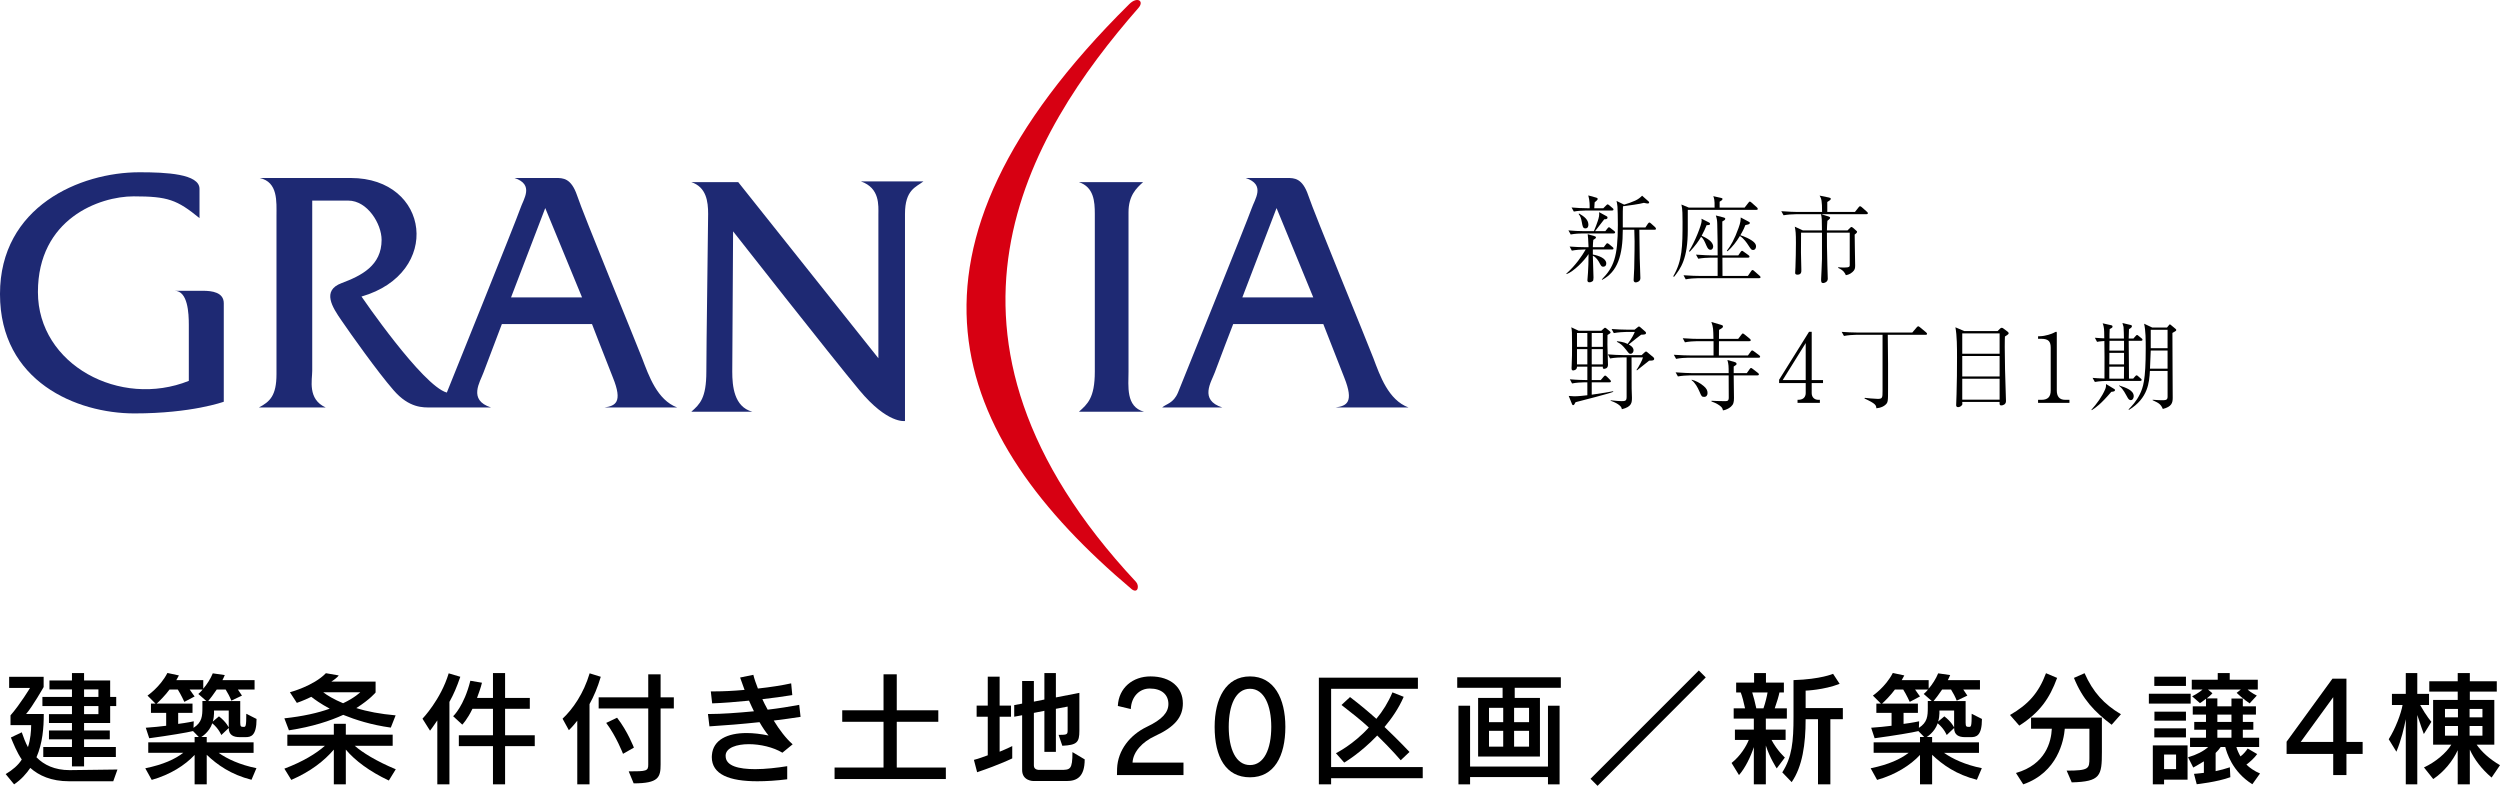<?xml version="1.0" encoding="UTF-8"?>
<svg id="_レイヤー_2" data-name="レイヤー 2" xmlns="http://www.w3.org/2000/svg" viewBox="0 0 262.86 82.626">
  <defs>
    <style>
      .cls-1 {
        fill: #1e2973;
      }

      .cls-1, .cls-2, .cls-3 {
        stroke-width: 0px;
      }

      .cls-3 {
        fill: #d70012;
      }
    </style>
  </defs>
  <g id="_レイヤー_1-2" data-name="レイヤー 1">
    <g>
      <path class="cls-1" d="m18.355,30.574h2.977c.963,0,2.197.161,2.197,1.312v10.354s-3.349,1.229-9.399,1.229c-6.047,0-14.131-3.33-14.131-12.552,0-9.216,8.433-12.804,14.662-12.804,2.812,0,6.317.166,6.317,1.744v3.078c-2.367-1.931-3.327-2.289-6.923-2.289-3.61,0-10.067,2.363-10.067,10.062,0,7.66,8.658,12.233,15.866,9.339v-5.877c0-1.233-.098-3.596-1.5-3.596Z"/>
      <path class="cls-1" d="m63.57,42.842h7.629c-2.102-.79-2.977-3.326-3.684-5.175-.71-1.835-6.235-15.268-6.836-17.112-.627-1.839-1.49-1.839-2.21-1.839h-4.368c2.098.706.942,2.197.592,3.248-.344,1.046-7.712,19.313-7.712,19.313-2.551-.702-8.972-10.097-8.972-10.097,8.514-2.45,7.215-12.464-1.13-12.464h-9.569c1.936.436,1.761,2.463,1.761,4.041v16.584c0,2.276-.705,2.899-1.844,3.501h7.015c-1.927-.872-1.413-2.895-1.413-3.858v-17.892h3.785c2.028,0,3.509,2.459,3.509,4.128,0,2.703-2.114,3.763-4.206,4.548-2.115.788-.968,2.546,0,3.945.962,1.408,3.767,5.366,5.449,7.298,1.662,1.931,3.156,1.831,3.942,1.831h6.317c-2.445-.78-1.134-2.702-.789-3.67.359-.973,1.932-5.097,1.932-5.097h9.478s1.146,2.977,2.197,5.623c1.064,2.62.252,2.974-.872,3.144Zm-9.836-11.575l3.596-9.39,3.868,9.39h-7.464Z"/>
      <path class="cls-1" d="m140.443,42.842h7.651c-2.12-.79-2.99-3.326-3.688-5.175-.698-1.835-6.236-15.268-6.845-17.112-.62-1.839-1.483-1.839-2.203-1.839h-4.38c2.118.706.963,2.197.605,3.248-.349,1.046-7.725,19.313-7.725,19.313-.489,1.147-1.209,1.164-1.662,1.565h6.321c-2.459-.78-1.143-2.702-.793-3.67.348-.973,1.939-5.097,1.939-5.097h9.475s1.156,2.977,2.204,5.623c1.047,2.62.254,2.974-.902,3.144Zm-9.817-11.575l3.596-9.39,3.859,9.39h-7.454Z"/>
      <path class="cls-1" d="m113.444,43.291c.876-.793,1.669-1.413,1.669-4.212v-16.588c0-1.312-.101-2.816-1.669-3.339h6.744c-.697.623-1.531,1.403-1.531,3.169v16.758c0,1.496-.306,3.694,1.63,4.212h-6.843Z"/>
      <path class="cls-1" d="m77.08,24.326s-.087,13.249-.087,14.752c0,1.496.178,3.694,2.109,4.212h-6.413c.894-.793,1.579-1.413,1.579-4.212,0-2.802.188-15.284.188-16.588,0-1.312-.188-2.816-1.766-3.339h4.931l14.736,18.515v-15.084c0-.972.178-2.808-1.84-3.51h6.579c-.78.601-1.942.872-1.942,3.418v21.776s-1.831.336-4.808-3.256c-2.994-3.592-13.265-16.684-13.265-16.684Z"/>
      <path class="cls-3" d="m119.024,61.977c-19.301-16.27-26.689-35.418-.287-61.546.828-.828,1.612-.336.962.405-11.571,13.232-24.479,34.393-.265,60.334.375.392.236,1.255-.41.806Z"/>
    </g>
    <g>
      <path class="cls-2" d="m169.498,26.233h-2.019v.53c.61.11,1.409.4,1.409.93,0,.3-.21.35-.31.35-.19,0-.22-.06-.42-.43-.08-.16-.34-.59-.68-.72.01.32.07,2.099.07,2.299,0,.23-.03.32-.09.37-.08.07-.21.12-.33.12-.22,0-.22-.15-.22-.23,0-.06.05-.65.06-.78.03-.44.06-1.229.06-1.959-.45.71-1.579,1.849-2.309,2.109l-.03-.05c.979-.87,1.639-1.849,2.039-2.539h-.17c-.32,0-.88.04-1.289.12l-.23-.43c.55.04,1.099.07,1.659.07h.33c-.04-.929-.05-1.029-.09-1.369l.73.21c.04.01.14.05.14.14,0,.08-.13.16-.28.25-.02.2-.04.34-.05.77h1.149l.21-.28c.08-.1.11-.14.16-.14.06,0,.15.07.19.1l.36.3c.05.04.1.08.1.16,0,.09-.08.1-.15.1Zm.17-1.689h-3.238c-.31,0-.87.03-1.279.11l-.24-.43c.55.05,1.109.08,1.659.08h1.02c.15-.34.34-.859.4-1.049.13-.38.18-.63.15-.95l.82.45c.05.03.06.08.06.12,0,.18-.2.18-.34.18-.33.41-.66.84-.969,1.249h1.079l.23-.29c.03-.04.1-.12.15-.12.06,0,.14.07.18.1l.37.29c.05.04.1.08.1.15,0,.09-.08.11-.15.11Zm-.17-2.409h-2.739c-.31,0-.88.03-1.279.11l-.24-.43c.55.05,1.109.08,1.659.08h.24c.01-.26.02-.77-.14-1.349l.859.24c.07.02.13.06.13.14,0,.09-.19.24-.32.35-.01.08-.03.41-.04.62h.949l.29-.29c.1-.1.12-.12.16-.12.06,0,.13.06.18.1l.34.29c.06.05.1.08.1.15,0,.09-.08.11-.15.11Zm-2.798,1.879c-.27,0-.3-.21-.38-.65-.08-.42-.12-.58-.34-.87l.06-.04c.5.29.969.63.969,1.169,0,.06,0,.39-.31.39Zm7.266.14h-1.599c0,.08.04,2.669.04,2.988,0,.07.07,2.019.07,2.109,0,.35-.37.44-.48.44-.22,0-.23-.18-.23-.25,0-.17.05-1.019.06-1.209.04-1.509.04-2.649.04-2.878,0-.39-.01-.81-.03-1.199h-1.209c0,2.699-.55,4.418-2.169,5.267l-.04-.04c1.249-1.279,1.689-2.329,1.689-5.747,0-.8-.02-1.599-.04-1.909-.02-.24-.06-.44-.1-.6l.8.39c.4-.11.79-.26,1.159-.42.3-.13.56-.34.729-.52l.68.6c.05.05.06.07.06.11,0,.06-.04.11-.15.11-.06,0-.08,0-.4-.07-.43.13-1.649.29-2.199.36-.04.62-.01,1.609-.02,2.229h2.379l.25-.38c.03-.04.1-.14.17-.14.04,0,.08.02.19.12l.4.36c.02.02.1.11.1.17,0,.11-.1.11-.15.11Z"/>
      <path class="cls-2" d="m184.666,22.065h-7.206v2.119c0,3.028-.74,4.038-1.449,4.927l-.08-.06c.959-1.639.979-3.148.979-5.717,0-.61,0-1.379-.12-1.829l.77.32h2.719c.02-.82-.06-.999-.14-1.199l.809.18c.11.02.16.04.16.12,0,.12-.2.22-.3.28v.62h2.629l.39-.5c.05-.07.1-.13.16-.13.04,0,.09.03.18.11l.56.5c.01.01.09.08.09.16,0,.09-.08.1-.15.1Zm.28,7.186h-6.416c-.35,0-.91.04-1.289.12l-.23-.43c.75.06,1.469.07,1.659.07h1.929v-1.919h-.76c-.35,0-.9.04-1.279.11l-.24-.43c.75.06,1.479.08,1.659.08h.62c0-.999,0-1.799-.04-3.238-.01-.43-.03-.58-.15-.959l.78.2c.2.05.21.1.21.15,0,.11-.13.19-.31.28v2.978c0,.1.01.5.01.59h1.669l.24-.35c.03-.04.09-.13.16-.13.04,0,.09.03.18.1l.5.36c.03.02.1.08.1.15,0,.09-.09.11-.15.11h-2.698c0,.21.01,1.619.01,1.919h2.669l.33-.48c.02-.04.09-.14.16-.14.06,0,.17.09.17.1l.57.5c.06.06.1.09.1.15,0,.1-.09.11-.16.11Zm-5.097-2.988c-.16,0-.28-.08-.44-.46-.19-.44-.29-.69-.55-.909-.28.48-.57.899-1.199,1.579l-.07-.07c.61-.949,1.329-2.778,1.329-3.198,0-.07-.02-.16-.02-.21l.74.37c.08.04.16.08.16.16,0,.14-.11.14-.36.15-.13.32-.28.67-.52,1.109.49.24,1.209.59,1.209,1.149,0,.09-.06.33-.28.33Zm4.478.02c-.18,0-.2-.04-.51-.51-.13-.21-.48-.72-.88-.959-.36.6-.78,1.149-1.299,1.609l-.07-.06c.4-.51.8-1.189,1.229-2.389.22-.6.22-.84.23-1.109l.81.43c.09.05.15.08.15.14,0,.14-.17.17-.47.23-.08.2-.18.47-.53,1.069.13.03.45.15.74.29.73.36.909.62.909.89,0,.06-.03.37-.31.37Z"/>
      <path class="cls-2" d="m196.236,22.525h-4.727l.79.25c.05.02.13.06.13.13,0,.09-.15.2-.29.31-.03.39-.04.63-.05,1.009h2.169l.26-.26c.02-.02.1-.1.16-.1.05,0,.15.09.17.1l.24.21c.16.14.17.15.17.21,0,.09-.15.21-.25.28-.01.27.05,2.719.05,3.238,0,.3-.02.47-.28.7-.28.25-.53.3-.7.33-.08-.19-.21-.5-.8-.76v-.08c.17.02.31.04.59.04.61,0,.61-.11.62-.25.01-.4,0-1.439,0-2.199v-1.219h-2.399c0,1.109,0,1.579.05,3.478,0,.21.04,1.169.04,1.369,0,.37-.4.45-.47.45-.23,0-.23-.15-.23-.4,0-.03.09-1.799.09-2.129.01-.85.01-1.849,0-2.768h-2.199v.13l-.01,1.949.04,1.809c.01.24,0,.53-.42.53-.23,0-.23-.14-.23-.21,0-.09.02-.49.03-.57.03-.85.05-1.709.05-2.559,0-1.029-.03-1.259-.12-1.709l.849.39h2.009c-.01-1.199-.01-1.289-.1-1.699h-2.658c-.35,0-.9.04-1.279.11l-.24-.43c.75.06,1.479.08,1.659.08h2.629c0-1.149-.06-1.409-.26-1.719l.969.2c.11.02.21.05.21.15,0,.1-.18.2-.37.32-.01.55-.01.77,0,1.049h2.908l.38-.48c.06-.07.1-.12.16-.12s.17.09.18.1l.54.48c.06.05.1.09.1.15,0,.09-.09.11-.16.11Z"/>
      <path class="cls-2" d="m165.661,42.289c-.13.25-.16.31-.26.31-.07,0-.1-.07-.13-.15l-.33-.82c.16.01.43.04.57.04.42,0,.969-.06,1.389-.11v-1.359h-.32c-.35,0-.909.04-1.289.12l-.23-.44c.75.07,1.469.08,1.659.08h.18v-1.409h-1.089c.02.36-.36.4-.4.4-.17,0-.17-.12-.17-.3,0-.06,0-.1.01-.19.04-.61.04-1.589.04-2.229,0-1.399-.01-1.479-.08-1.819l.77.36h2.389l.27-.24c.07-.07.09-.07.12-.07.06,0,.09.03.14.07l.35.29c.04.03.09.08.09.13,0,.08-.03.1-.32.27-.01.36-.01.58-.01.999,0,.59.06,1.539.06,2.139,0,.42-.39.42-.41.42-.14,0-.14-.08-.13-.23h-1.169v1.409h.949l.3-.35c.1-.11.11-.12.16-.12.06,0,.14.07.19.12l.33.33c.09.09.09.13.09.15,0,.09-.08.11-.15.11h-1.869v1.299c1.229-.17,1.729-.27,2.239-.36l.03.06c-.52.21-3.188.89-3.968,1.089Zm1.239-7.276h-1.089v1.459h1.089v-1.459Zm0,1.699h-1.089v1.599h1.089v-1.599Zm1.629-1.699h-1.169v1.459h1.169v-1.459Zm0,1.699h-1.169v1.599h1.169v-1.599Zm4.867,1.209c-.1.08-.88.7-1.279,1.019l-.05-.04c.24-.34.63-1.059.68-1.319h-1.199c0,.93,0,2.379.01,3.268,0,.14.03.8.03.949,0,.52,0,.969-1.059,1.229-.03-.13-.05-.24-.23-.39-.19-.17-.48-.34-.949-.5v-.05c.43.05.899.09,1.139.09.38,0,.54-.02.54-.44v-4.158h-.45c-.2,0-.81.02-1.289.11l-.23-.43c.52.04,1.139.08,1.659.08h1.889l.3-.28c.11-.1.14-.1.16-.1.04,0,.08.02.17.1l.62.52c.04.04.07.09.07.14,0,.2-.23.2-.53.2Zm-.839-2.729c-.41.3-.46.35-1.309,1.029.14.07.51.28.51.61,0,.2-.13.37-.32.37-.14,0-.16-.03-.47-.43-.35-.44-.52-.61-.959-.83v-.06c.18.01.69.06,1.129.28.47-.63.61-.939.75-1.259h-.919c-.2,0-.81.03-1.289.12l-.23-.43c.51.04,1.139.07,1.659.07h.76l.34-.27c.07-.06.08-.06.11-.06.05,0,.08.02.11.04l.56.49c.05.04.08.09.08.14,0,.17-.17.18-.51.19Z"/>
      <path class="cls-2" d="m184.906,37.612h-7.396c-.35,0-.899.04-1.279.12l-.24-.43c.75.06,1.479.07,1.659.07h2.519v-1.499h-1.719c-.35,0-.91.04-1.289.12l-.23-.43c.75.06,1.469.07,1.659.07h1.569c-.02-1.019-.02-1.239-.22-1.779l1.019.3c.1.03.2.05.2.17,0,.08,0,.14-.41.36,0,.21-.01.64-.01.949h2.019l.33-.43c.09-.12.11-.14.16-.14.04,0,.09.03.18.1l.55.45c.05.04.1.09.1.16,0,.09-.08.1-.15.1h-3.188c-.01.24-.01.37-.01,1.499h3.058l.29-.4c.07-.09.1-.13.15-.13.05,0,.13.06.19.1l.55.41c.05.04.1.09.1.16,0,.09-.09.1-.16.1Zm-.12,1.859h-2.499c.01.66.03,1.709.03,2.369,0,.44-.05.68-.32.919-.12.1-.39.32-.839.39-.04-.18-.08-.29-.25-.43-.11-.09-.4-.32-.959-.51v-.07c.29.01.71.04,1.409.04.26,0,.41-.02.41-.37-.01-1.309-.01-1.449-.01-2.339h-4.058c-.35,0-.9.04-1.279.11l-.24-.43c.75.06,1.479.08,1.659.08h3.918c0-.68,0-.919-.13-1.379l.74.21c.07.02.22.06.22.19,0,.1-.03.12-.3.29-.01.12-.01.18,0,.69h1.379l.29-.41c.09-.13.11-.13.16-.13.03,0,.06.01.19.11l.53.41c.05.04.1.09.1.15,0,.09-.09.11-.15.11Zm-5.607,2.259c-.25,0-.28-.06-.5-.58-.19-.44-.46-.919-.81-1.169v-.06c.45.12.87.34,1.239.65.32.26.43.48.43.76,0,.21-.11.4-.36.4Z"/>
      <path class="cls-2" d="m190.489,40.28v1.049c0,.46.31.71.7.71h.16v.32h-2.349v-.32c.21,0,.86,0,.86-.73v-1.029h-2.798v-.35l3.148-5.047h.28v5.077h1.189v.32h-1.189Zm-.63-4.208l-2.419,3.888h2.419v-3.888Z"/>
      <path class="cls-2" d="m202.466,35.203h-3.978c0,.13.03,2.948.03,3.028v2.559c0,1.479,0,1.529-.31,1.799-.13.11-.39.29-.919.34-.03-.32-.05-.48-1.249-1.029l.03-.07c.14.02,1.049.11,1.359.11.5,0,.51-.12.51-.83v-5.907h-2.779c-.31,0-.87.04-1.279.12l-.24-.43c.55.04,1.109.07,1.659.07h5.767l.46-.54c.05-.06.12-.12.16-.12.04,0,.13.06.18.1l.65.54c.05.05.1.1.1.16,0,.09-.09.1-.15.1Z"/>
      <path class="cls-2" d="m210.807,35.383c-.01.18-.02.46-.02,1.109,0,1.559.05,3.118.1,4.677,0,.16.03.939.03,1.009,0,.35-.33.45-.49.45-.21,0-.19-.17-.18-.37h-3.928c.02.23.02.26-.02.32-.09.15-.28.23-.41.23-.21,0-.21-.15-.21-.22,0-.18.04-.979.04-1.139.04-1.279.05-2.549.05-3.828,0-1.069,0-2.319-.17-3.208l.939.4h3.498l.25-.25c.06-.06.11-.1.19-.1.06,0,.13.05.16.07l.43.32c.12.09.13.14.13.18,0,.07,0,.11-.39.35Zm-.56-.33h-3.928v2.139h3.928v-2.139Zm0,2.379h-3.928v2.149h3.928v-2.149Zm0,2.389h-3.928v2.199h3.928v-2.199Z"/>
      <path class="cls-2" d="m214.291,42.359v-.32h.35c.66,0,.979-.3.979-.979v-4.498c0-.65-.23-.939-.989-.939h-.34v-.27h.16c.61,0,1.339-.27,1.529-.38.07-.04.15-.09.21-.09.05,0,.07.05.07.1v6.077c0,.57.23.979.88.979h.45v.32h-3.298Z"/>
      <path class="cls-2" d="m221.99,41.2c-1.109,1.299-1.629,1.659-2.059,1.929l-.03-.05c.56-.62,1.119-1.379,1.449-2.159.08-.2.09-.31.09-.54l.859.52c.04.02.08.05.08.11,0,.14-.12.16-.39.19Zm3.128-5.367h-1.299c0,.57.04,3.348.03,3.978h.44l.19-.22c.1-.11.12-.13.17-.13.05,0,.09.03.18.11l.25.22c.05.04.1.08.1.15,0,.11-.11.11-.15.11h-3.478c-.2,0-.81.02-1.289.11l-.24-.43c.44.04.52.04,1.249.07.01-2.199.01-2.439-.01-3.948-.49.04-.61.06-.77.09l-.23-.43c.41.04.93.06.99.06-.01-.23-.01-.27-.01-.67,0-.42-.09-.76-.16-.91l.929.21c.1.02.11.1.11.15,0,.09-.09.14-.3.25-.02.45-.02.52-.02.989h1.519c0-.27-.02-.999-.04-1.219-.01-.05-.1-.35-.12-.41l.88.21c.05.01.12.04.12.12,0,.13-.11.2-.31.32-.01.29-.02.45-.03.979h.5l.22-.25c.08-.1.11-.12.16-.12s.06.01.18.11l.29.24c.04.03.1.08.1.15,0,.11-.11.11-.15.11Zm-3.338,2.719v.46c0,.4-.01.45,0,.8h1.539c.01-.18.01-1.059.01-1.259h-1.549Zm1.549-1.449h-1.539c-.01.56-.01.63-.01,1.209h1.549v-1.209Zm0-1.269h-1.529c0,.21-.01.29-.01,1.029h1.539v-1.029Zm.72,6.237c-.21,0-.29-.16-.41-.38-.44-.83-.64-.969-.839-1.129v-.04c.76.25,1.549.52,1.549,1.139,0,.15-.09.41-.3.41Zm4.368-7.066c0,3.788.03,4.218.03,6.796v.03c0,.52-.1.93-1.039,1.169-.22-.52-.44-.63-1.069-.919v-.05c.32.03.75.05.93.05.43,0,.64,0,.64-.37v-2.708h-1.859c-.07,1.189-.18,2.868-2.209,4.098l-.03-.06c.32-.33.81-.83,1.179-1.589.34-.71.62-1.429.62-4.797,0-.88,0-1.889-.17-2.619l.849.4h1.559l.18-.22c.08-.09.08-.11.12-.11.03,0,.04.01.14.09l.42.35c.07.06.11.09.11.15,0,.09-.04.11-.4.31Zm-.51,1.849h-1.769c-.01.16-.07,1.619-.08,1.909h1.849v-1.909Zm0-2.179h-1.769v1.939h1.769v-1.939Z"/>
    </g>
    <g>
      <path class="cls-2" d="m7.267,82.145c-1.885,0-3.172-.598-4.082-1.404-.429.624-.949,1.222-1.703,1.729l-.884-1.079c.715-.429,1.326-.936,1.69-1.534-.507-.741-.871-1.651-1.144-2.314l1.144-.546c.169.494.39,1.092.65,1.56.273-.819.338-1.716.338-2.314H1.105v-1.027c1.04-1.196,2.054-2.886,2.054-2.886H.962v-1.17h3.627v1.079s-1.183,2.08-1.846,2.834h1.859c0,1.443-.117,3.042-.767,4.55.78.806,1.924,1.352,3.484,1.352l5.031-.065-.442,1.235h-4.642Zm1.573-2.548v.988h-1.274v-.988h-3.016v-1.053h3.016v-.806h-2.418v-.936h2.418v-.78h-2.418v-.936h2.418v-.845h-3.107v-.962h3.107v-.793h-2.366v-.936h2.366v-.78h1.274v.78h2.743v1.729h.637v.962h-.637v1.781h-2.743v.78h2.704v.936h-2.704v.806h3.341v1.053h-3.341Zm1.508-7.111h-1.508v.793h1.508v-.793Zm0,1.755h-1.508v.845h1.508v-.845Z"/>
      <path class="cls-2" d="m26.443,81.989c-2.158-.546-3.601-1.573-4.706-2.626v3.107h-1.274v-3.094c-1.001,1.079-2.574,2.08-4.511,2.626l-.676-1.222c1.898-.39,3.133-.962,3.991-1.625h-3.679v-1.105h4.875v-.559h.442l-.611-.624c-.546.143-2.562.481-4.603.754l-.364-1.105c.728-.052,1.586-.13,2.145-.208v-1.352h-1.599v-.975h.481l-.845-.845s1.339-.91,2.093-2.379l1.209.26c-.091.169-.182.338-.273.494h2.834v.897c.377-.429.767-1.04,1.001-1.612l1.261.182c-.078.182-.156.364-.247.533h3.38v.988h-1.755c.195.273.429.637.429.637l-1.118.533c-.143-.377-.39-.845-.598-1.17h-.936c-.312.468-.715,1.001-.897,1.209h3.367v2.275c0,.429.091.442.364.442.208,0,.273-.026.273-1.378l1.079.546c0,1.794-.611,1.911-1.157,1.911h-.624c-.65,0-1.144-.221-1.144-.962l-.78.741s-.247-.65-.949-1.235c-.325.962-1.157,1.443-1.157,1.443h.572v.559h4.927v1.105h-3.679c.884.624,2.223,1.261,3.978,1.612l-.52,1.222Zm-6.097-5.46c.897-.572.936-1.235.936-2.132v-.689h.416l-.845-.741s.26-.221.455-.468h-1.365c.208.312.52.728.52.728l-1.079.572s-.364-.793-.689-1.3h-.871c-.377.533-1.118,1.287-1.352,1.482h3.77v.975h-1.508v1.157c.858-.104,1.638-.273,1.638-.273l-.026.689Zm3.705-1.82h-1.547v.299c0,.221-.039.546-.13.858l.65-.546c.767.585,1.027,1.17,1.027,1.17v-1.781Z"/>
      <path class="cls-2" d="m41.093,76.503c-2.067-.286-3.718-.819-5.005-1.339-1.365.624-3.224,1.248-5.708,1.625l-.481-1.261c1.95-.208,3.549-.572,4.771-1.014-.962-.52-1.612-.988-1.938-1.248-.845.416-1.521.637-1.521.637l-.728-1.118s2.483-.65,3.783-2.002l1.352.234c-.143.208-.546.507-.78.65h4.654v1.144s-.572.715-2.028,1.638c1.131.364,2.535.624,4.134.767l-.507,1.287Zm-.208,5.564c-2.028-.949-3.562-2.106-4.524-3.25v3.653h-1.261v-3.653c-1.014,1.183-2.431,2.301-4.472,3.185l-.728-1.183c1.963-.741,3.354-1.599,4.264-2.405h-3.952v-1.17h4.888v-1.144h1.261v1.144h4.927v1.17h-3.991c.78.689,2.275,1.625,4.316,2.47l-.728,1.183Zm-6.903-9.282c.39.312,1.131.754,2.093,1.157,1.235-.585,1.807-1.157,1.807-1.157h-3.9Z"/>
      <path class="cls-2" d="m45.981,82.47v-6.721c-.338.52-.767,1.079-.767,1.079l-.793-1.261s1.924-2.002,2.756-4.771l1.222.364c-.377,1.092-.702,1.846-1.144,2.639v8.671h-1.274Zm5.851,0v-4.017h-3.588v-1.144h3.588v-2.782h-2.158c-.533,1.118-1.066,1.664-1.066,1.664l-.962-.884s1.144-1.053,1.807-3.731l1.222.208c-.143.598-.351,1.118-.52,1.599h1.677v-2.613h1.274v2.613h2.6v1.144h-2.6v2.782h3.12v1.144h-3.12v4.017h-1.274Z"/>
      <path class="cls-2" d="m60.697,82.47v-6.695c-.468.611-.884,1.001-.884,1.001l-.663-1.209c1.092-1.027,2.21-2.639,2.847-4.771l1.17.364c-.325,1.118-.741,2.08-1.183,2.873v8.438h-1.287Zm5.408-1.365c1.872,0,2.054-.039,2.054-.702v-5.915h-5.213v-1.17h5.213v-2.418h1.3v2.418h1.391v1.17h-1.391v5.876c0,1.365-.208,2.002-2.834,2.002l-.52-1.261Zm-.598-1.846s-.702-1.833-1.768-3.25l1.144-.546c1.105,1.417,1.768,3.146,1.768,3.146l-1.144.65Z"/>
      <path class="cls-2" d="m82.771,81.937c-1.144.143-2.197.208-3.146.208-2.938,0-4.784-.715-4.784-2.548,0-.065.013-.143.013-.221.13-1.586,1.625-2.301,3.653-2.301.715,0,1.495.091,2.301.26-.312-.377-.637-.858-.949-1.404-1.82.195-3.614.338-5.265.442l-.156-1.3h.195c1.222,0,2.899-.117,4.641-.286-.182-.364-.351-.741-.52-1.118-1.391.143-2.756.247-3.874.286l-.143-1.261h.429c.871,0,1.976-.052,3.12-.156-.169-.455-.325-.884-.468-1.3l1.391-.286c.104.429.273.91.481,1.443,1.313-.143,2.574-.338,3.497-.546l.117,1.235c-.936.156-2.028.299-3.146.429.143.325.312.65.559,1.105,1.196-.143,2.34-.325,3.315-.507l.143,1.261c-.91.143-1.859.273-2.821.39.598.975,1.287,1.885,1.989,2.496l-1.079.884c-.962-.585-2.34-.897-3.523-.897-1.3,0-2.379.377-2.444,1.144v.104c0,1.053,1.391,1.378,3.107,1.378,1.092,0,2.301-.143,3.367-.312v1.378Z"/>
      <path class="cls-2" d="m87.75,81.911v-1.209h5.148v-4.81h-4.342v-1.209h4.342v-3.783h1.391v3.783h4.368v1.209h-4.368v4.81h5.161v1.209h-11.701Z"/>
      <path class="cls-2" d="m106.431,79.74s-1.209.611-3.692,1.456l-.338-1.3c.521-.13,1.014-.325,1.456-.481v-4.056h-1.17v-1.17h1.17v-3.042h1.248v3.042h1.196v1.17h-1.196v3.679c.923-.377,1.326-.598,1.326-.598v1.3Zm2.21,2.379s-1.17,0-1.17-1.157v-5.759l-.832.156v-1.222l.832-.156v-2.379h1.235v2.171l1.105-.221v-2.782h1.209v2.561l2.47-.481v3.991c0,1.222-.26,1.495-1.794,1.573l-.39-1.144c.949,0,.949-.052.949-.559v-2.418l-1.235.234v4.524h-1.209v-4.316l-1.105.221v5.538c0,.468.52.455.52.455h2.275c1.027,0,1.261-.013,1.261-1.872l1.287.767c0,1.846-.832,2.275-1.885,2.275h-3.523Z"/>
      <path class="cls-2" d="m117.442,81.495l.013-.689c.078-1.937,1.365-3.536,3.12-4.381,1.651-.78,2.275-1.534,2.275-2.405,0-.975-.702-1.625-1.963-1.625-1.066,0-1.937.832-1.989,2.158l-1.365-.325c.091-1.911,1.573-3.107,3.432-3.107,2.171,0,3.406,1.196,3.406,2.834,0,1.43-.832,2.47-2.925,3.432-1.339.611-2.314,1.677-2.366,2.795h5.356v1.313h-6.995Z"/>
      <path class="cls-2" d="m127.712,76.425c0-2.964,1.17-5.304,3.718-5.304,2.535,0,3.718,2.314,3.718,5.304,0,3.094-1.183,5.304-3.718,5.304-2.548,0-3.718-2.132-3.718-5.304Zm5.954,0c0-2.249-.741-4.004-2.236-4.004s-2.236,1.703-2.236,4.004c0,2.34.754,4.017,2.236,4.017,1.469,0,2.236-1.677,2.236-4.017Z"/>
      <path class="cls-2" d="m139.958,81.82v.65h-1.287v-11.219h10.414v1.17h-9.126v8.229h9.633v1.17h-9.633Zm7.319-1.885s-.975-1.144-2.47-2.6c-1.781,1.872-3.471,2.847-3.471,2.847l-.871-.988s1.833-.897,3.458-2.704c-.858-.806-1.846-1.56-2.873-2.366l.897-.832c1.027.78,1.924,1.534,2.769,2.288.676-.806,1.248-1.729,1.69-2.782l1.183.468c-.533,1.235-1.274,2.288-2.015,3.172,1.586,1.508,2.626,2.626,2.626,2.626l-.923.871Z"/>
      <path class="cls-2" d="m155.415,79.545v-6.162h2.574v-1.066h-4.771v-1.105h10.894v1.105h-4.849v1.066h2.652v6.162h-6.5Zm7.345,2.925v-.767h-8.19v.767h-1.222v-8.268h1.222v6.396h8.19v-6.396h1.222v8.268h-1.222Zm-4.706-8.047h-1.495v1.508h1.495v-1.508Zm0,2.418h-1.495v1.664h1.495v-1.664Zm2.717-2.418h-1.573v1.508h1.573v-1.508Zm0,2.418h-1.573v1.664h1.573v-1.664Z"/>
      <path class="cls-2" d="m167.232,81.885l11.389-11.389.728.728-11.375,11.402-.741-.741Z"/>
      <path class="cls-2" d="m184.405,82.47v-3.913c-.325.988-.91,2.21-1.56,2.938l-.78-1.274c.949-.754,1.547-1.768,1.807-2.418h-1.456v-1.092h1.989v-1.157h-2.119v-1.079h1.196c-.13-.624-.312-1.313-.455-1.664h-.481v-1.04h1.885v-1.001h1.248v1.001h1.885v1.04h-.468c-.065.351-.286,1.079-.494,1.664h1.274v1.079h-2.21v1.157h2.08v1.092h-1.482c.611,1.144,1.404,1.846,1.404,1.846l-.858,1.144s-.741-1.131-1.144-2.405v4.082h-1.261Zm1.014-7.995c.195-.559.364-1.261.429-1.664h-1.612c.13.377.299,1.066.429,1.664h.754Zm5.733,7.995v-6.851h-1.3c0,2.639-.338,4.979-1.469,6.617l-.988-1.027c1.027-1.586,1.183-3.25,1.183-5.837v-3.861c2.873-.091,4.16-.663,4.16-.663l.689,1.053c-1.651.65-3.575.715-3.575.715v1.833h3.913v1.17h-1.313v6.851h-1.3Z"/>
      <path class="cls-2" d="m207.857,81.989c-2.158-.546-3.601-1.573-4.706-2.626v3.107h-1.274v-3.094c-1.001,1.079-2.574,2.08-4.511,2.626l-.676-1.222c1.898-.39,3.133-.962,3.991-1.625h-3.679v-1.105h4.875v-.559h.442l-.611-.624c-.546.143-2.561.481-4.602.754l-.364-1.105c.728-.052,1.586-.13,2.145-.208v-1.352h-1.599v-.975h.481l-.845-.845s1.339-.91,2.093-2.379l1.209.26c-.091.169-.182.338-.273.494h2.834v.897c.377-.429.767-1.04,1.001-1.612l1.261.182c-.078.182-.156.364-.247.533h3.38v.988h-1.755c.195.273.429.637.429.637l-1.118.533c-.143-.377-.39-.845-.598-1.17h-.937c-.312.468-.715,1.001-.897,1.209h3.367v2.275c0,.429.091.442.364.442.208,0,.273-.026.273-1.378l1.079.546c0,1.794-.611,1.911-1.157,1.911h-.624c-.65,0-1.144-.221-1.144-.962l-.78.741s-.247-.65-.949-1.235c-.325.962-1.157,1.443-1.157,1.443h.572v.559h4.927v1.105h-3.679c.884.624,2.223,1.261,3.978,1.612l-.52,1.222Zm-6.097-5.46c.897-.572.936-1.235.936-2.132v-.689h.416l-.845-.741s.26-.221.455-.468h-1.365c.208.312.52.728.52.728l-1.079.572s-.364-.793-.689-1.3h-.871c-.377.533-1.118,1.287-1.352,1.482h3.77v.975h-1.508v1.157c.858-.104,1.638-.273,1.638-.273l-.026.689Zm3.705-1.82h-1.547v.299c0,.221-.039.546-.13.858l.65-.546c.767.585,1.027,1.17,1.027,1.17v-1.781Z"/>
      <path class="cls-2" d="m211.341,75.177c1.911-1.105,3.003-2.301,3.783-4.394l1.17.494c-.793,2.158-1.82,3.64-3.979,5.018l-.975-1.118Zm5.955,5.85c2.379,0,2.392-.221,2.392-1.326v-3.081h-2.587c-.104,1.235-.741,4.589-4.368,5.85l-.767-1.196c3.133-.897,3.706-3.289,3.771-4.654h-2.184v-1.17h7.449v3.614c0,2.509-.143,3.12-3.172,3.198l-.533-1.235Zm4.732-4.823c-1.807-1.365-3.055-2.678-3.965-4.927l1.118-.494c.884,1.989,2.028,3.25,3.822,4.316l-.975,1.105Z"/>
      <path class="cls-2" d="m225.94,73.981v-1.04h4.394v1.04h-4.394Zm1.599,7.995v.494h-1.183v-4.095h3.653v3.601h-2.47Zm-1.027-9.854v-.975h3.328v.975h-3.328Zm0,5.408v-.949h3.328v.949h-3.328Zm.013-1.755v-.949h3.315v.949h-3.315Zm2.275,3.562h-1.261v1.534h1.261v-1.534Zm8.021,3.12c-2.132-1.326-2.704-3.367-2.847-3.913h-.481c-.13.195-.338.442-.533.624v1.911c.507-.104.988-.234,1.495-.403l.052,1.04c-1.365.507-3.536.741-3.536.741l-.286-1.092s.429-.026,1.04-.104v-1.209c-.624.39-1.118.65-1.118.65l-.546-1.079c.897-.26,1.625-.637,2.119-1.079h-1.911v-.975h1.677v-.845h-1.235v-.819h1.235v-.767h-1.391v-.871h1.391v-.793c-.299.247-.637.455-.637.455l-.819-.715s.728-.364,1.092-.715h-1.131v-1.027h2.73v-.702h1.261v.702h2.951v1.027h-1.066c.325.325.962.637.962.637l-.754.819s-.754-.507-1.365-1.105l.442-.351h-3.458l.468.39c-.156.195-.403.39-.598.546h1.118v.832h1.482v-.819h1.196v.819h1.378v.871h-1.378v.767h1.105v.819h-1.105v.845h1.716v.975h-2.392c.078.299.234.65.429.988.286-.208.598-.572.754-.832l1.001.585c-.273.39-.78.858-1.131,1.105.299.312.858.702,1.43.936l-.806,1.131Zm-2.197-7.319h-1.482v.767h1.482v-.767Zm0,1.586h-1.482v.845h1.482v-.845Z"/>
      <path class="cls-2" d="m245.323,81.495v-2.223h-4.901v-1.287l4.823-6.63h1.469v6.656h1.703v1.261h-1.703v2.223h-1.391Zm0-8.19l-3.419,4.706h3.419v-4.706Z"/>
      <path class="cls-2" d="m252.954,82.47v-6.851c-.182.91-.468,2.171-.988,3.419l-.806-1.313c.702-1.105,1.3-2.691,1.456-3.601h-1.118v-1.17h1.456v-2.184h1.209v2.184h1.235v1.17h-.936c.689,1.235,1.183,1.768,1.183,1.768l-.793,1.287s-.338-.897-.689-2.002v7.293h-1.209Zm9.022-.715c-1.066-.91-1.807-1.898-2.288-2.938v3.653h-1.274v-3.588c-.507,1.118-1.456,2.288-2.574,3.029l-.975-1.222c1.196-.546,2.353-1.521,2.874-2.392h-1.911v-4.706h2.587v-.871h-2.99v-1.092h2.99v-.858h1.274v.858h2.834v1.092h-2.834v.871h2.574v4.706h-1.859c.533.754,1.339,1.508,2.457,2.158l-.884,1.3Zm-3.536-7.215h-1.365v.884h1.365v-.884Zm0,1.794h-1.365v1.014h1.365v-1.014Zm2.574-1.794h-1.352v.884h1.352v-.884Zm0,1.794h-1.352v1.014h1.352v-1.014Z"/>
    </g>
  </g>
</svg>